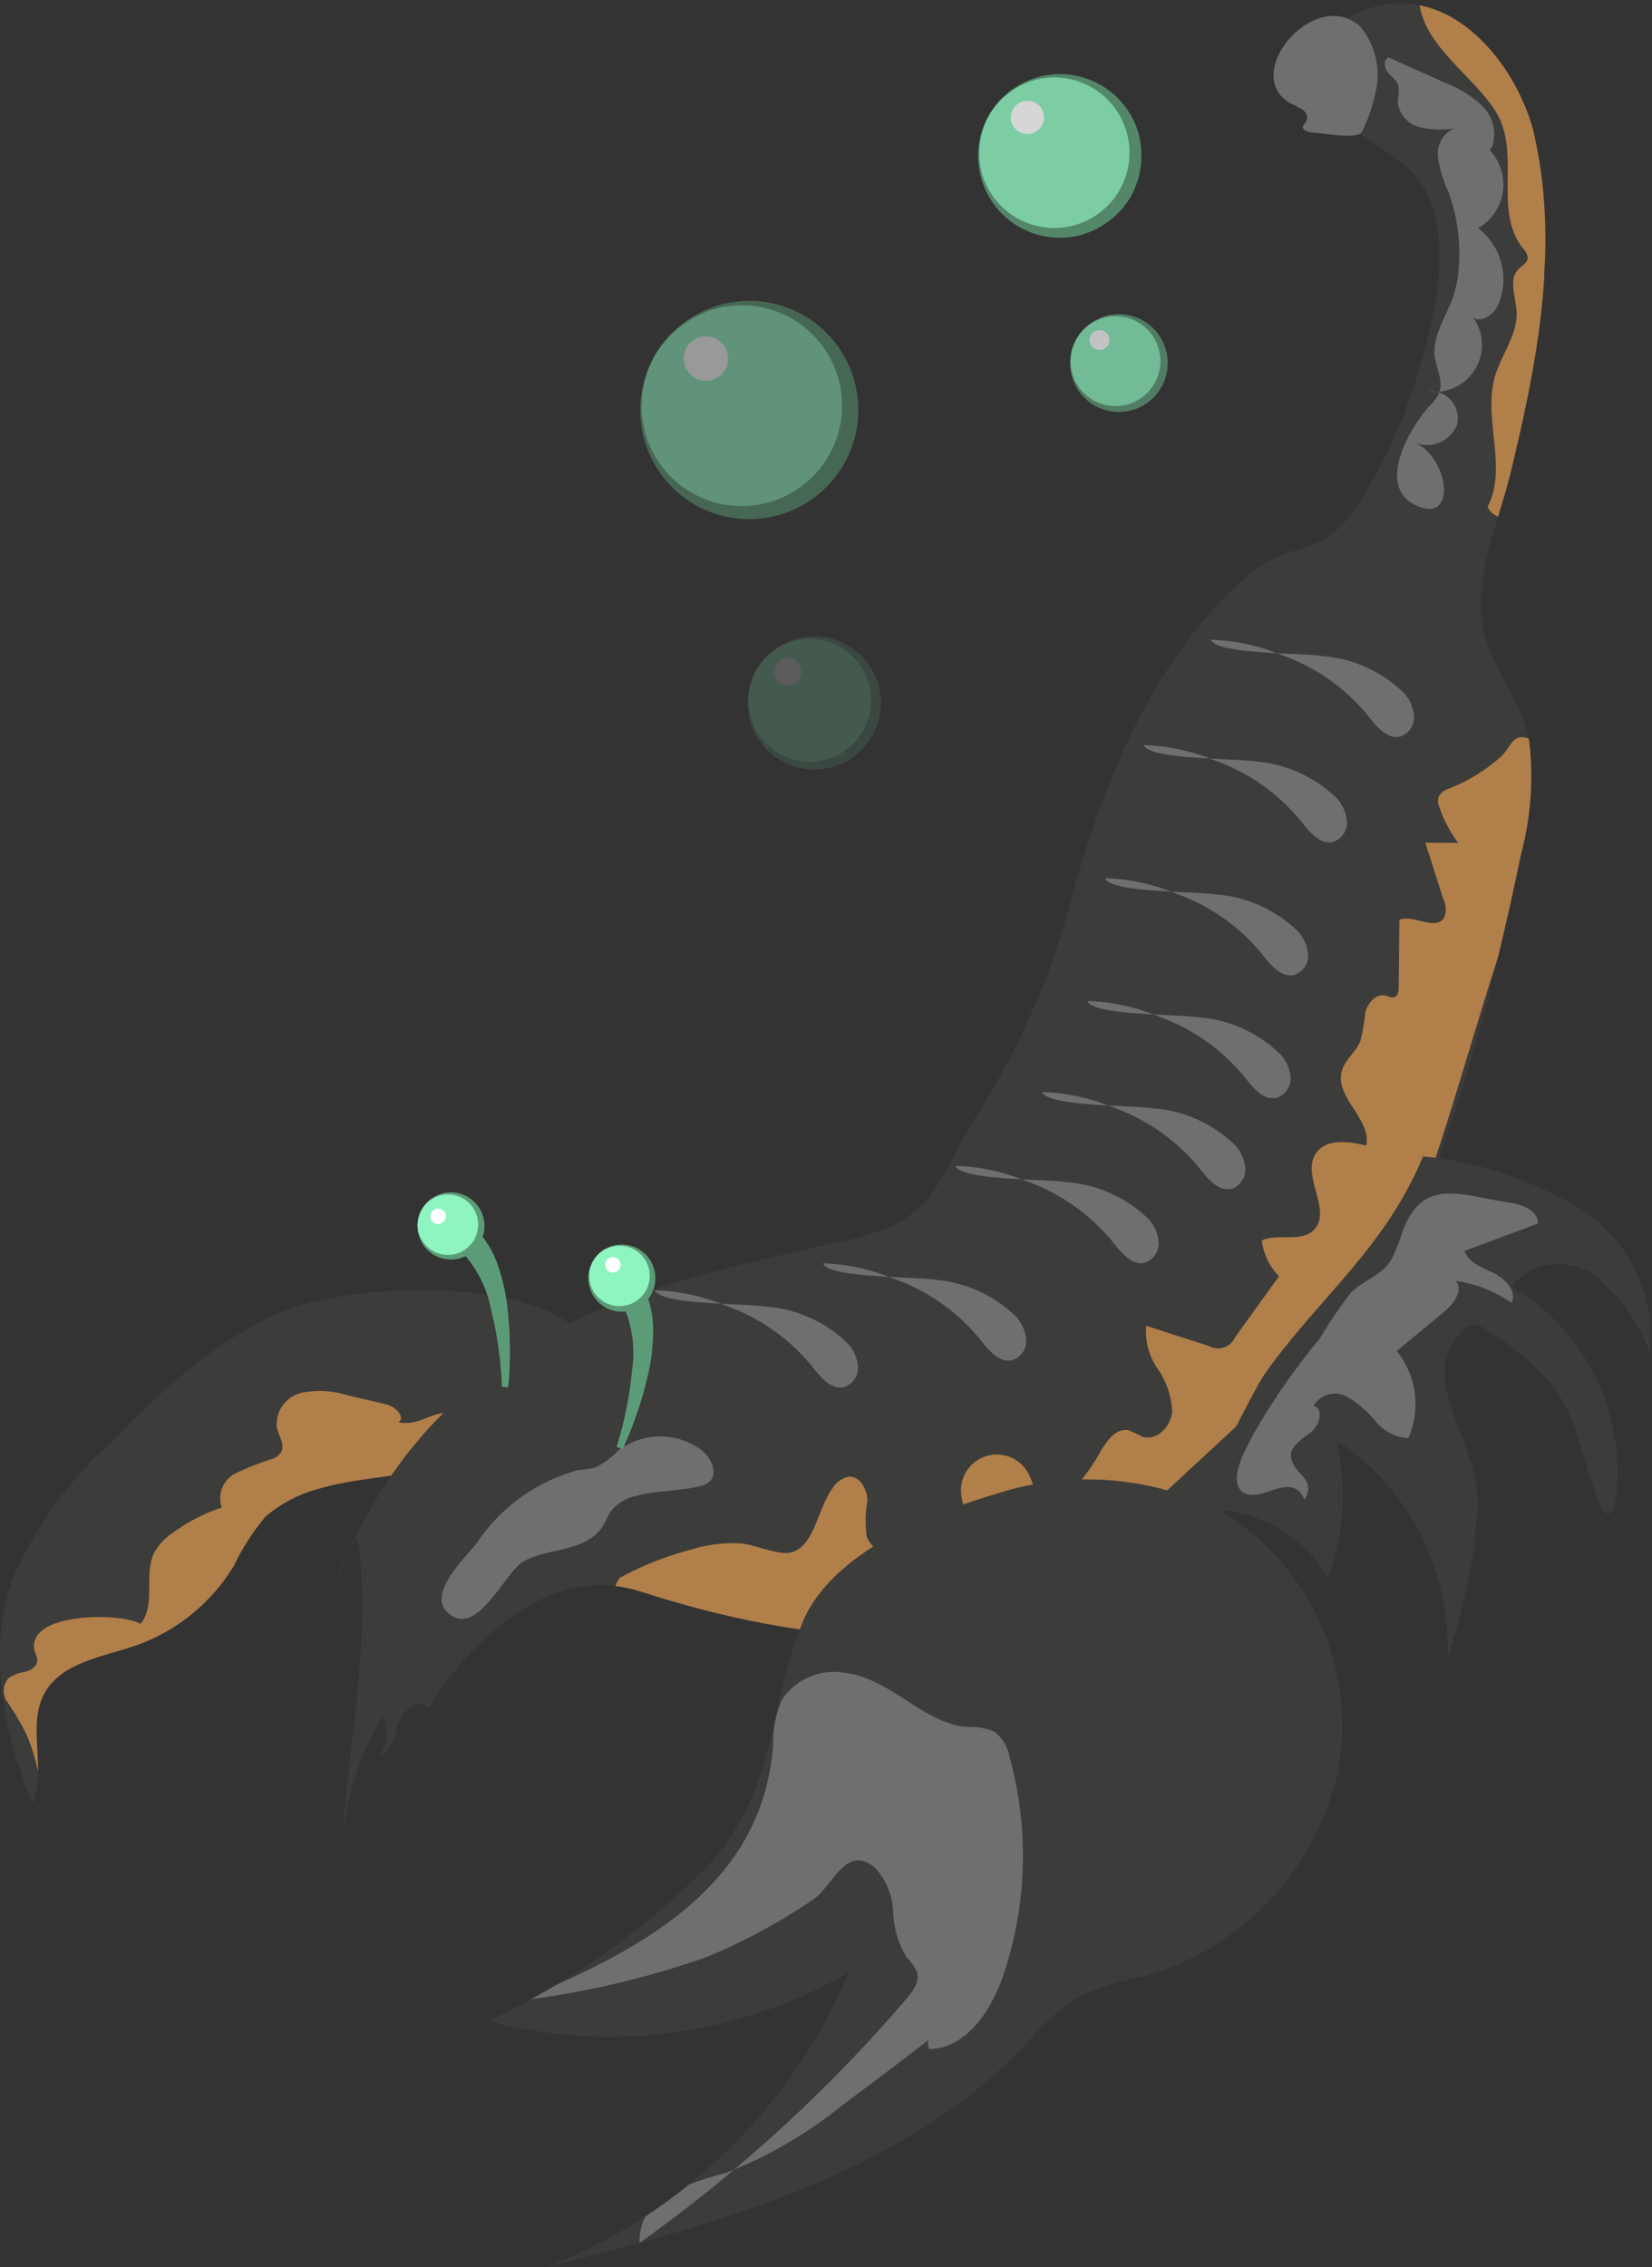 <svg xmlns="http://www.w3.org/2000/svg" xmlns:xlink="http://www.w3.org/1999/xlink" viewBox="0 0 63.022 86.446"><rect x="0" y="0" width="63.022" height="86.446" fill="#333333" stroke="none"/><defs><clipPath id="clip-path"><path d="M11.169,49.862C8.41,50.887,6.201,52.98,4.147,55.087A14.82,14.82,0,0,0,.49,60.19c-.989,2.765-.348,5.855.74,8.582.569-1.312-.221-2.96.47-4.212.65-1.177,2.21-1.375,3.479-1.815A7.13,7.13,0,0,0,8.92,59.707a8.922,8.922,0,0,1,1.206-1.875,5.155,5.155,0,0,1,2.137-1.092c2.477-.781,10.893-.631,10.696-4.182C22.728,48.377,13.72,48.914,11.169,49.862Z" style="fill:#3c3c3b"/></clipPath><clipPath id="clip-path-2"><path d="M20.452,51.172a16.915,16.915,0,0,0-7.603,9.237,5.308,5.308,0,0,1,.785-1.773c.597,3.898-.426,8.003-.575,11.914a10.669,10.669,0,0,1,1.531-5.098,1.573,1.573,0,0,1-.098,1.485c.483-.16.571-.785.73-1.268s.804-.943,1.115-.54c1.738-2.785,4.768-5.524,8.122-4.437,6.221,2.016,13.409,2.785,18.995-.614C52.523,54.557,55.999,42.314,58.026,32.572a11.553,11.553,0,0,0,.319-4.258c-.315-1.856-1.653-2.95-1.841-4.815-.175-1.742.696-3.722,1.103-5.391,1.009-4.134,1.841-8.351,1.008-12.622-.589-3.016-3.446-6.565-6.921-4.96a2.551,2.551,0,0,0-1.484,2.572c.282,1.916,3.472,2.437,4.303,4.437.806,1.942.231,4.449-.325,6.374a19.664,19.664,0,0,1-2.381,5.322c-1.475,2.24-2.454,1.222-4.217,2.733-3.811,3.268-5.728,8.448-6.952,13.175a29.7,29.7,0,0,1-3.405,7.438c-1.719,2.934-1.668,3.976-4.985,4.731C28.394,48.188,23.996,49.014,20.452,51.172Z" style="fill:#3c3c3b"/></clipPath><clipPath id="clip-path-3"><path d="M26.936,71.219a28.709,28.709,0,0,1-8.309,5.835,18.087,18.087,0,0,0,13.74-1.844,20.622,20.622,0,0,1-11.501,11.236c6.616-1.678,13.608-3.569,18.3-8.527a8.794,8.794,0,0,1,1.933-1.756,10.529,10.529,0,0,1,2.496-.789,10.456,10.456,0,0,0,7.478-7.997,9.509,9.509,0,0,0-4.586-9.798,11.294,11.294,0,0,0-8.517-.607c-2.617.772-6.318,2.288-7.38,4.952C29.239,65.309,29.686,68.203,26.936,71.219Z" style="fill:#3c3c3b"/></clipPath></defs><g id="Layer_4" data-name="Layer 4"><path d="M11.169,49.862C8.41,50.887,6.201,52.98,4.147,55.087A14.82,14.82,0,0,0,.49,60.19c-.989,2.765-.348,5.855.74,8.582.569-1.312-.221-2.96.47-4.212.65-1.177,2.21-1.375,3.479-1.815A7.13,7.13,0,0,0,8.92,59.707a8.922,8.922,0,0,1,1.206-1.875,5.155,5.155,0,0,1,2.137-1.092c2.477-.781,10.893-.631,10.696-4.182C22.728,48.377,13.72,48.914,11.169,49.862Z" style="fill:#3c3c3b"/><g style="clip-path:url(#clip-path)"><path d="M11.439,60.943c1.173-.881,1.75-2.349,2.896-3.214.483-.364.858-.263,1.347-.497.515-.247.711-.637,1.124-1.013.745-.677,1.921-.796.961-1.885-.941-1.068-1.463.119-2.57-.104.301-.192-.123-.605-.471-.686l-1.428-.332a3.589,3.589,0,0,0-1.788-.106,1.234,1.234,0,0,0-.948,1.338c.075.316.319.646.16.928a.676.676,0,0,1-.34.258,9.632,9.632,0,0,0-1.417.561,1.062,1.062,0,0,0-.504,1.293,6.64,6.64,0,0,0-1.88.97,2.22,2.22,0,0,0-.684.723c-.438.841.071,2.017-.538,2.744-.696-.433-4.246-.469-4.056.955.02.149.122.283.119.433-.005.225-.237.376-.453.438a1.577,1.577,0,0,0-.629.231.724.724,0,0,0-.098.866,9.296,9.296,0,0,1,.799,1.361,7.525,7.525,0,0,1,.543,2.314,15.098,15.098,0,0,1,6.71-6.019A16.152,16.152,0,0,0,11.439,60.943Z" style="fill:#b17f4a"/></g><path d="M20.452,51.172a16.915,16.915,0,0,0-7.603,9.237,5.308,5.308,0,0,1,.785-1.773c.597,3.898-.426,8.003-.575,11.914a10.669,10.669,0,0,1,1.531-5.098,1.573,1.573,0,0,1-.098,1.485c.483-.16.571-.785.73-1.268s.804-.943,1.115-.54c1.738-2.785,4.768-5.524,8.122-4.437,6.221,2.016,13.409,2.785,18.995-.614C52.523,54.557,55.999,42.314,58.026,32.572a11.553,11.553,0,0,0,.319-4.258c-.315-1.856-1.653-2.95-1.841-4.815-.175-1.742.696-3.722,1.103-5.391,1.009-4.134,1.841-8.351,1.008-12.622-.589-3.016-3.446-6.565-6.921-4.96a2.551,2.551,0,0,0-1.484,2.572c.282,1.916,3.472,2.437,4.303,4.437.806,1.942.231,4.449-.325,6.374a19.664,19.664,0,0,1-2.381,5.322c-1.475,2.24-2.454,1.222-4.217,2.733-3.811,3.268-5.728,8.448-6.952,13.175a29.7,29.7,0,0,1-3.405,7.438c-1.719,2.934-1.668,3.976-4.985,4.731C28.394,48.188,23.996,49.014,20.452,51.172Z" style="fill:#3c3c3b"/><g style="clip-path:url(#clip-path-2)"><path d="M36.693,64.083a84.491,84.491,0,0,1-9.188-1.265,22.208,22.208,0,0,1-2.478-.532,2.653,2.653,0,0,1-1.32-.728,1.08,1.08,0,0,1-.062-1.393,11.599,11.599,0,0,1,2.728-1.079,5.242,5.242,0,0,1,1.845-.237c.545.023,1.456.466,1.955.345.898-.217,1.004-1.654,1.585-2.44a.945.945,0,0,1,.609-.447c.45-.043.731.503.724.955a4.108,4.108,0,0,0-.022,1.345,1.395,1.395,0,0,0,1.571.782,4.07,4.07,0,0,0,1.678-.877,1.207,1.207,0,0,0,.432-.46c.141-.335-.041-.709-.082-1.07a1.367,1.367,0,0,1,2.59-.747c.239.497.4,1.288.941,1.182a.823.823,0,0,0,.391-.25,7.854,7.854,0,0,0,1.351-1.745c.254-.447.626-1.001,1.126-.88a5.456,5.456,0,0,1,.501.234c.546.192,1.112-.385,1.149-.962a3.076,3.076,0,0,0-.552-1.619,2.49,2.49,0,0,1-.438-1.641l2.366.76a.723.723,0,0,0,1.026-.324L48.792,48.665a2.343,2.343,0,0,1-.655-1.37c.631-.278,1.499.092,1.985-.398.71-.718-.472-2.044.064-2.899.372-.593,1.251-.49,1.929-.314.226-.996-1.187-1.83-.933-2.819.114-.444.54-.743.714-1.168a7.801,7.801,0,0,0,.191-1.095c.09-.361.412-.728.772-.638.109.027.217.094.324.061.147-.046.175-.239.177-.393l.024-2.566c.572-.195,1.394.443,1.707-.074a.829.829,0,0,0-.018-.673l-.699-2.186,1.256.007a4.922,4.922,0,0,1-.713-1.341.608.608,0,0,1-.033-.427A.648.648,0,0,1,55.236,30.085a6.63,6.63,0,0,0,2.048-1.256c.334-.337.439-.865.977-.684,1.63.548.287,4.355-.056,5.279-1.925,5.182-3.056,10.528-5.287,15.633" style="fill:#b17f4a"/><path d="M58.098,9.47a.579.579,0,0,1,.182.365c-.012.191-.222.294-.355.432-.384.4-.102,1.047-.068,1.6.054.882-.582,1.644-.827,2.493-.464,1.611.498,3.475-.279,4.961.261.615,1.244.55,1.668.035a2.969,2.969,0,0,0,.453-1.909l.042-7.113a17.9,17.9,0,0,0-.905-7.044C57.389,1.804,55.928-.069,54.137.002,54.257,1.734,56.24,2.9,57.075,4.281,58.039,5.873,56.948,8.018,58.098,9.47Z" style="fill:#b17f4a"/></g><path d="M26.936,71.219a28.709,28.709,0,0,1-8.309,5.835,18.087,18.087,0,0,0,13.74-1.844,20.622,20.622,0,0,1-11.501,11.236c6.616-1.678,13.608-3.569,18.3-8.527a8.794,8.794,0,0,1,1.933-1.756,10.529,10.529,0,0,1,2.496-.789,10.456,10.456,0,0,0,7.478-7.997,9.509,9.509,0,0,0-4.586-9.798,11.294,11.294,0,0,0-8.517-.607c-2.617.772-6.318,2.288-7.38,4.952C29.239,65.309,29.686,68.203,26.936,71.219Z" style="fill:#3c3c3b"/><g style="clip-path:url(#clip-path-3)"><path d="M20.552,75.973c4.34-1.856,8.542-4.308,8.941-9.407a4.301,4.301,0,0,1,.327-1.739A2.385,2.385,0,0,1,32.2,63.781c1.786.201,3.008,1.933,4.685,2.067a2.296,2.296,0,0,1,1.066.191,1.558,1.558,0,0,1,.559.936,14.227,14.227,0,0,1-.14,8.056c-.442,1.451-1.393,3.054-2.909,3.104a.416.416,0,0,1,.321-.631q-1.807,1.408-3.651,2.768a16.488,16.488,0,0,1-4.465,2.591,10.833,10.833,0,0,0-2.165.783,2.014,2.014,0,0,0-1.101,1.876,56.79,56.79,0,0,0,10.183-9.311c.247-.289.508-.651.398-1.015a1.809,1.809,0,0,0-.379-.541,3.494,3.494,0,0,1-.528-1.746,2.61,2.61,0,0,0-.679-1.674c-1.104-.972-1.634.698-2.36,1.183a22.145,22.145,0,0,1-4.123,2.222,33.834,33.834,0,0,1-8.228,1.76" style="fill:#706f6f"/></g><path d="M61.707,56.25a7.339,7.339,0,0,1-.109,1.111c-.028.158-.105.353-.265.35-.129-.002-.21-.138-.261-.257-.637-1.469-.818-3.147-1.73-4.463a9.425,9.425,0,0,0-2.739-2.339.513.513,0,0,0-.771.084c-1.922,1.638.612,4.218.547,6.735A22.732,22.732,0,0,1,55.225,63.206a9.481,9.481,0,0,0-4.26-8.302,9.109,9.109,0,0,1-.297,5.268,5.284,5.284,0,0,0-5.801-2.472c.941-.249,2.783-4.47,3.405-5.344,2.074-2.913,4.559-4.759,6.016-8.262a14.032,14.032,0,0,1,6.035,2.03,5.771,5.771,0,0,1,2.628,5.484A6.791,6.791,0,0,0,60.887,48.674a2.339,2.339,0,0,0-3.226.383A8.188,8.188,0,0,1,61.707,56.25Z" style="fill:#3c3c3b"/><path d="M23.034,58.131c.095-.162.157-.344.263-.499a1.636,1.636,0,0,1,.936-.583c.784-.222,1.62-.182,2.414-.365a.889.889,0,0,0,.419-.187c.346-.324.063-.918-.311-1.209a2.638,2.638,0,0,0-3.189.039,2.887,2.887,0,0,1-.87.634,5.845,5.845,0,0,1-.654.098,6.783,6.783,0,0,0-3.863,2.79c-.443.555-1.87,1.904-1.116,2.624,1.12,1.069,2.176-1.521,2.904-1.934C20.927,58.995,22.406,59.205,23.034,58.131Z" style="fill:#706f6f"/><path d="M43.991,42.261a4.998,4.998,0,0,1,3.134,1.413,1.466,1.466,0,0,1,.384.889.772.772,0,0,1-.51.762c-.505.138-.924-.376-1.247-.788a7.451,7.451,0,0,0-3.282-2.308,7.687,7.687,0,0,0-2.713-.591C39.966,42.204,43.233,42.135,43.991,42.261Z" style="fill:#706f6f"/><path d="M40.684,45.075a4.998,4.998,0,0,1,3.134,1.413,1.466,1.466,0,0,1,.384.889.772.772,0,0,1-.51.762c-.505.138-.924-.376-1.247-.788a7.451,7.451,0,0,0-3.282-2.308,7.687,7.687,0,0,0-2.713-.591C36.658,45.018,39.925,44.949,40.684,45.075Z" style="fill:#706f6f"/><path d="M35.629,48.795a4.998,4.998,0,0,1,3.134,1.413,1.466,1.466,0,0,1,.384.889.772.772,0,0,1-.51.762c-.505.138-.924-.376-1.247-.788a7.451,7.451,0,0,0-3.282-2.308,7.687,7.687,0,0,0-2.713-.591C31.604,48.738,34.871,48.67,35.629,48.795Z" style="fill:#706f6f"/><path d="M29.214,49.82a4.998,4.998,0,0,1,3.134,1.413,1.466,1.466,0,0,1,.384.889.772.772,0,0,1-.51.762c-.505.138-.924-.376-1.247-.788a7.451,7.451,0,0,0-3.282-2.308,7.687,7.687,0,0,0-2.713-.591C25.189,49.763,28.456,49.694,29.214,49.82Z" style="fill:#706f6f"/><path d="M45.715,38.79a4.998,4.998,0,0,1,3.134,1.413,1.466,1.466,0,0,1,.384.889.772.772,0,0,1-.51.762c-.505.138-.924-.376-1.247-.788a7.451,7.451,0,0,0-3.282-2.308,7.687,7.687,0,0,0-2.713-.591C41.69,38.733,44.957,38.664,45.715,38.79Z" style="fill:#706f6f"/><path d="M46.385,34.106a4.998,4.998,0,0,1,3.134,1.413,1.466,1.466,0,0,1,.384.889.772.772,0,0,1-.51.762c-.505.138-.924-.376-1.247-.788A7.451,7.451,0,0,0,44.865,34.074a7.687,7.687,0,0,0-2.713-.591C42.36,34.05,45.627,33.981,46.385,34.106Z" style="fill:#706f6f"/><path d="M47.867,29.032a4.998,4.998,0,0,1,3.134,1.413,1.466,1.466,0,0,1,.384.889.772.772,0,0,1-.51.762c-.505.138-.924-.376-1.247-.788A7.451,7.451,0,0,0,46.347,29a7.687,7.687,0,0,0-2.713-.591C43.842,28.975,47.109,28.906,47.867,29.032Z" style="fill:#706f6f"/><path d="M50.427,25.015a4.998,4.998,0,0,1,3.134,1.413,1.466,1.466,0,0,1,.384.889.772.772,0,0,1-.51.762c-.505.138-.924-.376-1.247-.788a7.451,7.451,0,0,0-3.282-2.308,7.687,7.687,0,0,0-2.713-.591C46.401,24.958,49.668,24.889,50.427,25.015Z" style="fill:#706f6f"/><path d="M49.265,55.621c-.117-.42.366-.728.717-.986s.55-.925.127-1.031a.952.952,0,0,1,1.257-.358,3.866,3.866,0,0,1,1.102.94,1.771,1.771,0,0,0,1.256.651,3.212,3.212,0,0,0-.442-3.323l1.803-1.488c.365-.302.759-.824.454-1.186a4.913,4.913,0,0,1,2.123.839c.219-.435-.225-.915-.662-1.129s-.973-.393-1.135-.853l2.795-1.037c.042-.507-.607-.743-1.111-.812-1.76-.241-3.228-1.01-4.034,1.071a7.329,7.329,0,0,1-.418,1.081c-.38.651-1.07.797-1.562,1.289a16.6,16.6,0,0,0-1.171,1.729,25.409,25.409,0,0,0-2.584,3.736c-.22.44-.924,1.626-.422,2.092.656.61,1.9-.851,2.404.335C50.243,56.4,49.388,56.234,49.265,55.621Z" style="fill:#706f6f"/><path d="M53.901,16.848a1.233,1.233,0,0,0,1.675-.633,1.025,1.025,0,0,0-1.078-1.292,1.792,1.792,0,0,0,1.634-2.908c.216.37.799.051.991-.331a2.445,2.445,0,0,0-.737-2.985,1.912,1.912,0,0,0,.213-3.182c-.157-.034-.156.277.003.3s.286-.134.342-.285a1.515,1.515,0,0,0-.426-1.524,4.457,4.457,0,0,0-1.418-.864l-2.124-.953c-.208.076-.176.394-.036.566s.35.301.411.514a1.853,1.853,0,0,1-.03.575,1.097,1.097,0,0,0,.796.991,3.212,3.212,0,0,0,1.351.058,1.071,1.071,0,0,0-.611,1.098,4.505,4.505,0,0,0,.385,1.288,6.839,6.839,0,0,1,.404,2.977,4.419,4.419,0,0,1-.194,1.008c-.259.781-.821,1.515-.716,2.331.06.466.336.938.168,1.378a1.717,1.717,0,0,1-.377.512c-.711.781-2.05,3.025-.536,3.769C55.64,20.066,55.273,17.354,53.901,16.848Z" style="fill:#706f6f"/><path d="M49.219,3.935a3.369,3.369,0,0,1,.488.259.362.362,0,0,1,.103.485.542.542,0,0,0-.097.109c-.071.15.16.254.326.262.37.016,1.601.265,1.891.019A5.807,5.807,0,0,0,52.462,3.57a2.862,2.862,0,0,0-.582-2.567C50.171-.537,47.304,2.826,49.219,3.935Z" style="fill:#706f6f"/><g style="opacity:0.8"><circle cx="40.326" cy="5.885" r="2.993" style="fill:#8ef4c0"/><path d="M37.734,4.388a2.983,2.983,0,0,0-.264,2.262,2.87,2.87,0,1,0,2.091-3.621A2.983,2.983,0,0,0,37.734,4.388Zm0,0a3.118,3.118,0,0,1,5.69.667,3.227,3.227,0,0,1-.29,2.451A3.233,3.233,0,0,1,41.156,8.982a3.118,3.118,0,0,1-3.422-4.594Z" style="fill:#5c9b78"/><circle cx="39.195" cy="4.477" r="0.634" style="fill:#fff"/></g><g style="opacity:0.7"><circle cx="42.62" cy="13.808" r="1.788" style="fill:#8ef4c0"/><path d="M41.072,12.914a1.781,1.781,0,0,0-.158,1.351,1.714,1.714,0,1,0,1.249-2.163A1.782,1.782,0,0,0,41.072,12.914Zm0,0a1.862,1.862,0,0,1,3.399.398A1.866,1.866,0,0,1,43.116,15.658a1.862,1.862,0,0,1-2.044-2.744Z" style="fill:#5c9b78"/><circle cx="41.945" cy="12.967" r="0.379" style="fill:#fff"/></g><g style="opacity:0.5"><circle cx="28.439" cy="15.551" r="3.992" style="fill:#8ef4c0"/><path d="M24.982,13.555a3.978,3.978,0,0,0-.352,3.017,3.828,3.828,0,1,0,2.789-4.83A3.977,3.977,0,0,0,24.982,13.555Zm0,0a4.158,4.158,0,0,1,7.589.889,4.166,4.166,0,0,1-3.025,5.238,4.158,4.158,0,0,1-4.564-6.127Z" style="fill:#5c9b78"/><circle cx="26.93" cy="13.673" r="0.846" style="fill:#fff"/></g><g style="opacity:0.2"><circle cx="30.976" cy="26.753" r="2.438" style="fill:#8ef4c0"/><path d="M28.865,25.534a2.429,2.429,0,0,0-.215,1.842A2.338,2.338,0,1,0,30.353,24.427,2.429,2.429,0,0,0,28.865,25.534Zm0,0a2.539,2.539,0,0,1,4.634.543,2.544,2.544,0,0,1-1.847,3.198,2.539,2.539,0,0,1-2.787-3.741Z" style="fill:#5c9b78"/><circle cx="30.055" cy="25.606" r="0.517" style="fill:#fff"/></g><path d="M19.146,52.884a14.02,14.02,0,0,0-.405-2.911,4.434,4.434,0,0,0-1.241-2.357l.662-.75a3.772,3.772,0,0,1,.857,1.46,7.24,7.24,0,0,1,.339,1.531,14.437,14.437,0,0,1,.031,3.039Z" style="fill:#5c9b78"/><circle cx="17.146" cy="46.721" r="1.218" style="fill:#8ef4c0"/><path d="M16.02,46.255a1.155,1.155,0,1,0,1.567-.601A1.166,1.166,0,0,0,16.02,46.255Zm0,0a1.28,1.28,0,1,1,.636,1.648A1.282,1.282,0,0,1,16.02,46.255Z" style="fill:#5c9b78"/><circle cx="16.712" cy="46.379" r="0.296" style="fill:#fff"/><path d="M23.523,55.17a14.021,14.021,0,0,0,.583-2.881,4.434,4.434,0,0,0-.389-2.635l.873-.488a3.772,3.772,0,0,1,.325,1.661,7.239,7.239,0,0,1-.187,1.557,14.436,14.436,0,0,1-.977,2.877Z" style="fill:#5c9b78"/><circle cx="23.677" cy="48.692" r="1.218" style="fill:#8ef4c0"/><path d="M22.77,47.88a1.155,1.155,0,1,0,1.678-.048A1.166,1.166,0,0,0,22.77,47.88Zm0,0a1.28,1.28,0,1,1,.053,1.766A1.282,1.282,0,0,1,22.77,47.88Z" style="fill:#5c9b78"/><circle cx="23.382" cy="48.226" r="0.296" style="fill:#fff"/></g></svg>
